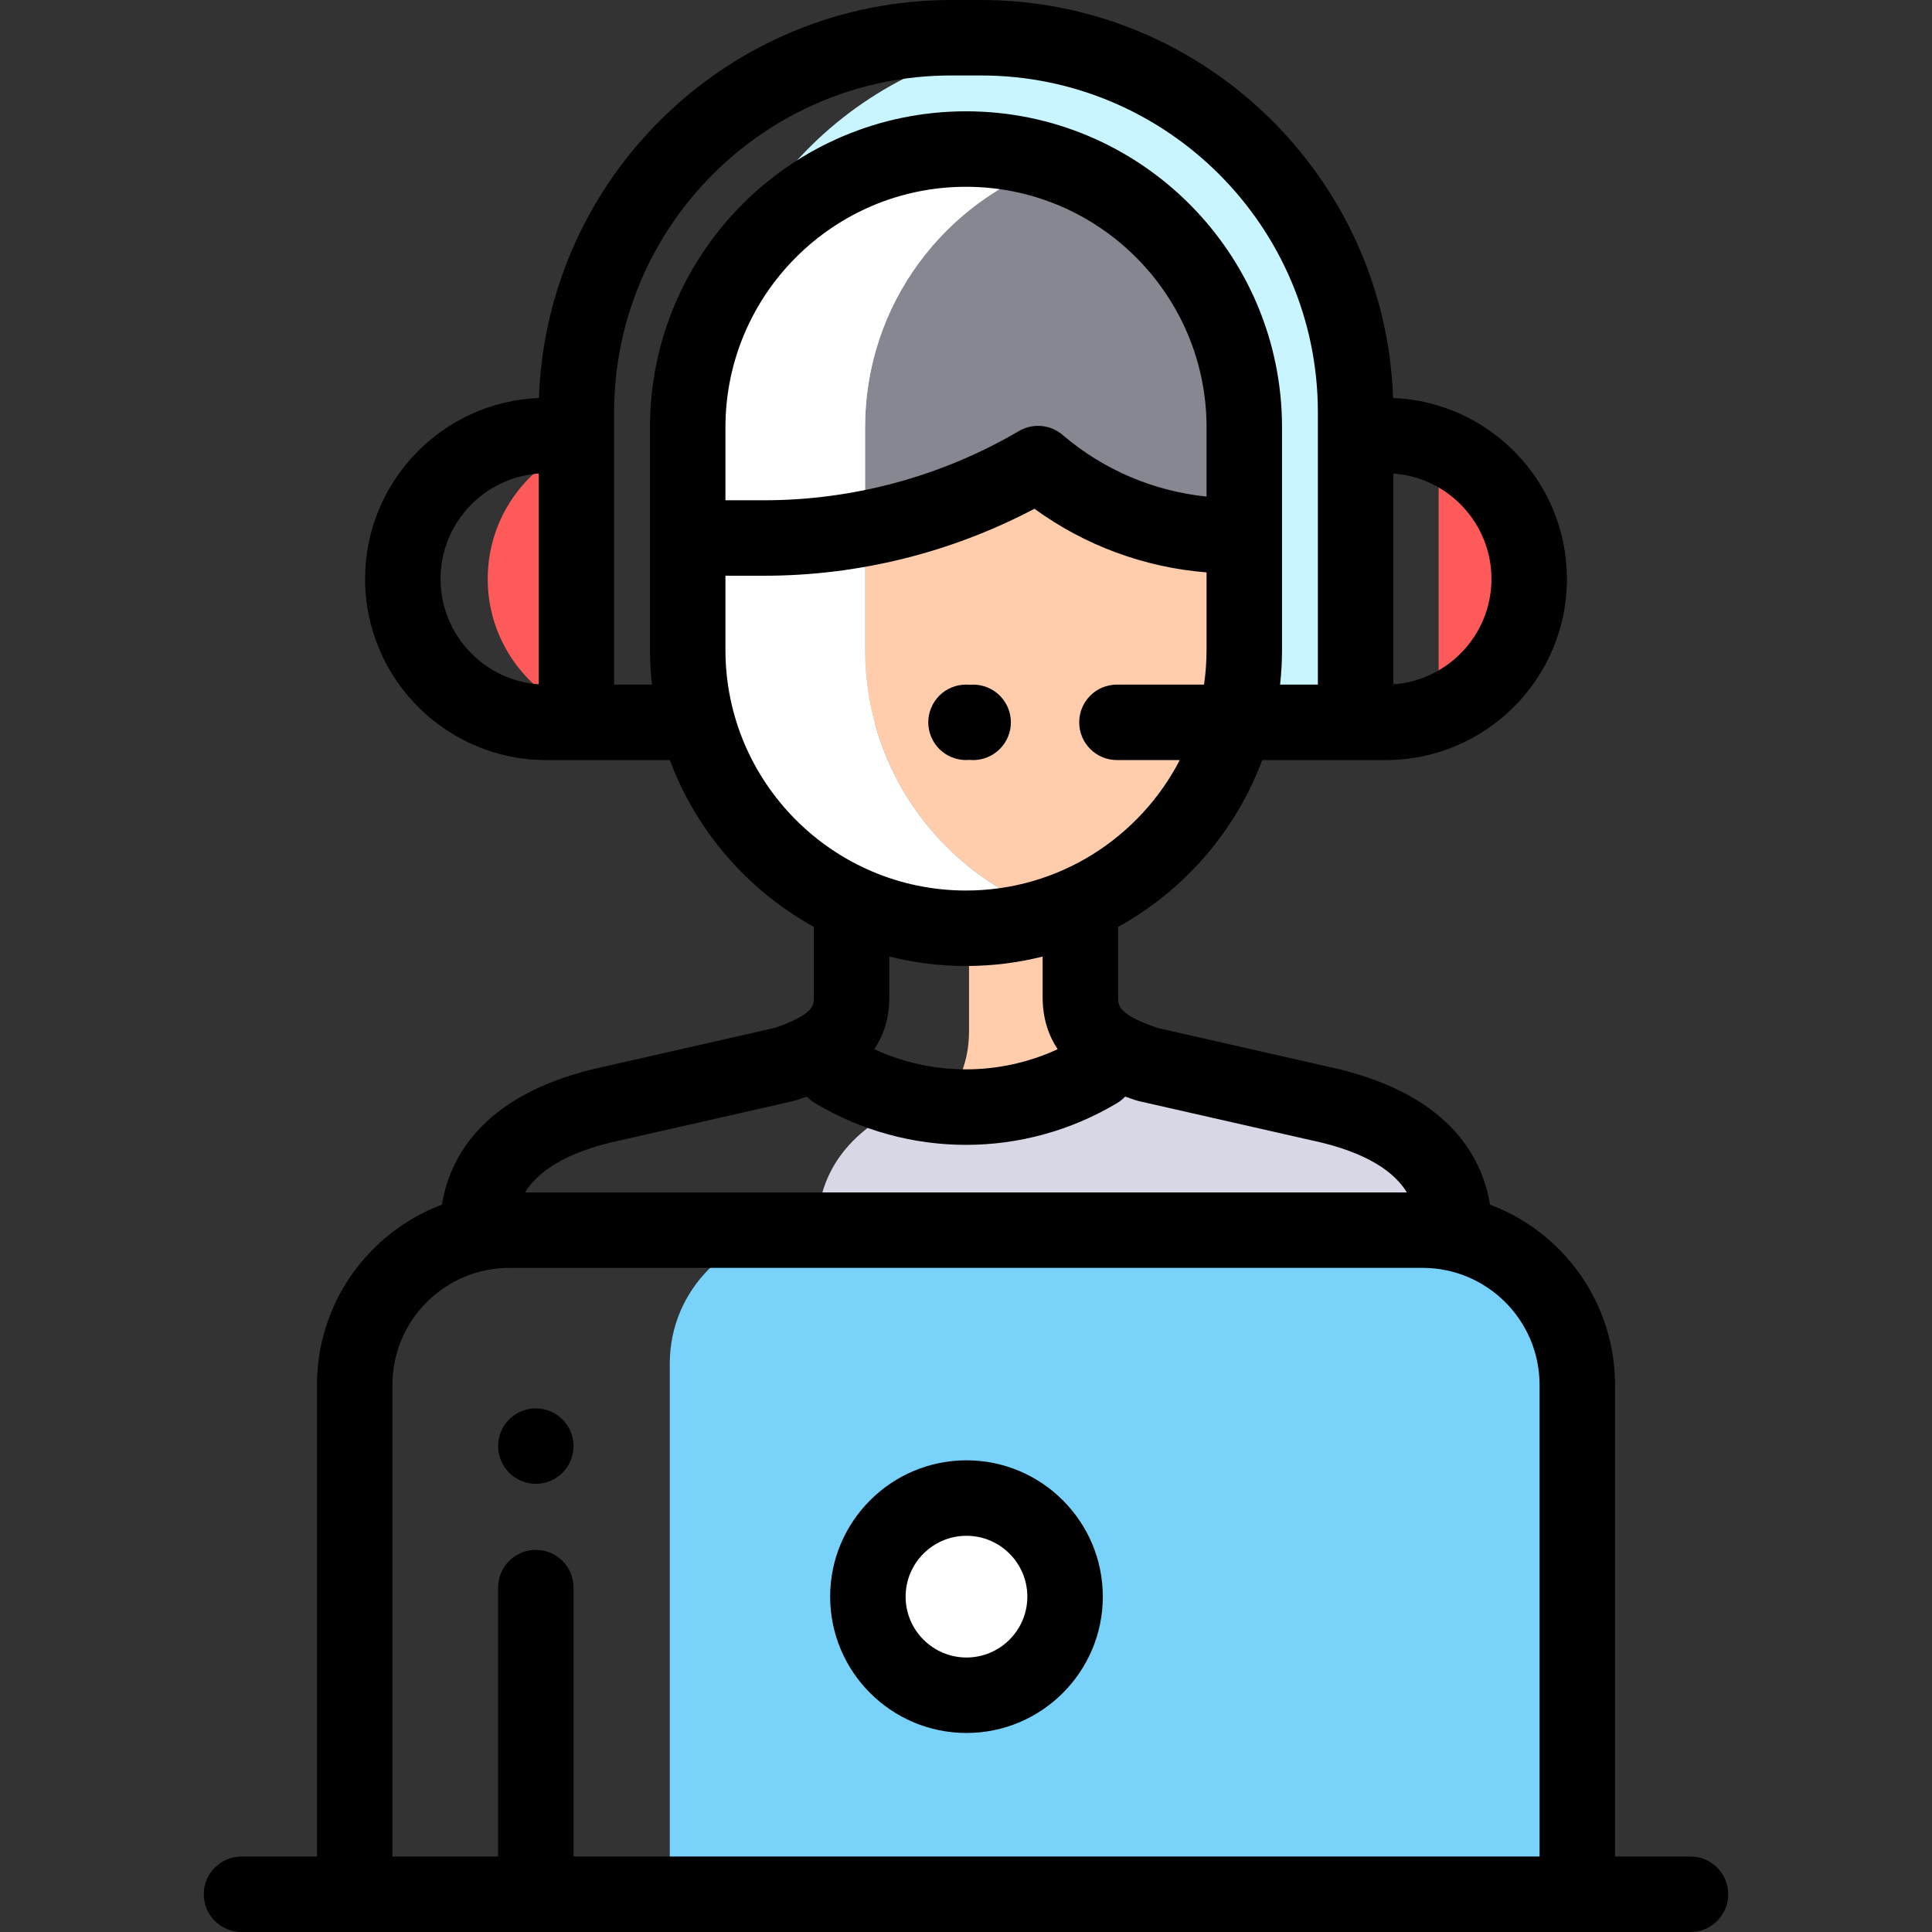 <?xml version="1.0" encoding="iso-8859-1"?>
<!-- Generator: Adobe Illustrator 19.0.0, SVG Export Plug-In . SVG Version: 6.00 Build 0)  -->
<svg version="1.1" id="Capa_1" xmlns="http://www.w3.org/2000/svg" xmlns:xlink="http://www.w3.org/1999/xlink" x="0px" y="0px"
	 viewBox="0 0 512 512" style="enable-background:new 0 0 512 512;" xml:space="preserve">
<rect x="0" y="0" width="512" height="512" fill="#333333" stroke="none"/>
<path style="fill:#C8F5FF;" d="M272.333,10.765c-48.996,6.083-86.917,47.866-86.917,98.508v82.152h27.779h118.582h27.472v-82.152
	C359.25,58.63,321.329,16.848,272.333,10.765z"/>
<g>
	<path style="fill:#878791;" d="M329.75,172.25v-59c0-32.511-21.046-60.089-50.25-69.904c-29.204,9.815-50.25,37.392-50.25,69.904
		v59c0,32.511,21.046,60.089,50.25,69.904C308.704,232.339,329.75,204.761,329.75,172.25z"/>
	<path style="fill:#878791;" d="M262.8,245.676c-0.691,0.063-1.386,0.115-2.083,0.158C261.413,245.789,262.108,245.74,262.8,245.676
		z"/>
	<path style="fill:#878791;" d="M259.448,245.913C258.305,245.966,257.156,246,256,246C257.157,246,258.305,245.966,259.448,245.913
		z"/>
	<path style="fill:#878791;" d="M268.756,244.878c-0.288,0.05-0.574,0.107-0.864,0.154
		C268.182,244.985,268.468,244.929,268.756,244.878z"/>
	<path style="fill:#878791;" d="M266.005,245.306c-0.531,0.072-1.063,0.142-1.597,0.203
		C264.942,245.448,265.474,245.379,266.005,245.306z"/>
	<polygon style="fill:#878791;" points="279.5,242.154 279.5,242.154 279.494,242.155 	"/>
</g>
<g>
	<path style="fill:#FFCDAC;" d="M326.755,141.967c-19.017,0-37.316-6.835-51.661-19.114c-14.162,8.302-29.671,14.114-45.843,17.186
		v32.211c0,32.511,21.046,60.088,50.25,69.904c29.204-9.815,50.25-37.392,50.25-69.904v-30.283H326.755z"/>
	<path style="fill:#FFCDAC;" d="M279.494,242.155c-3.471,1.166-7.06,2.076-10.738,2.723
		C272.437,244.236,276.022,243.322,279.494,242.155z"/>
	<path style="fill:#FFCDAC;" d="M267.892,245.032c-0.625,0.102-1.257,0.188-1.887,0.274
		C266.636,245.22,267.266,245.134,267.892,245.032z"/>
	<path style="fill:#FFCDAC;" d="M264.408,245.509c-0.534,0.061-1.07,0.117-1.608,0.167
		C263.338,245.626,263.873,245.57,264.408,245.509z"/>
	<path style="fill:#FFCDAC;" d="M260.716,245.834c-0.422,0.027-0.844,0.059-1.268,0.079
		C259.873,245.893,260.294,245.861,260.716,245.834z"/>
</g>
<path style="fill:#FFFFFF;" d="M229.25,172.25v-32.211V113.25c0-32.511,21.046-60.089,50.25-69.904
	c-7.384-2.481-15.28-3.846-23.5-3.846c-40.731,0-73.75,33.019-73.75,73.75v29.326v29.674c0,40.731,33.019,73.75,73.75,73.75
	c1.156,0,2.305-0.034,3.448-0.087c0.425-0.02,0.846-0.052,1.268-0.079c0.697-0.044,1.392-0.095,2.083-0.158
	c0.538-0.05,1.074-0.105,1.608-0.167c0.535-0.061,1.066-0.131,1.597-0.203c0.631-0.086,1.262-0.172,1.887-0.274
	c0.289-0.047,0.575-0.104,0.864-0.154c3.678-0.647,7.267-1.556,10.738-2.723c0.002-0.001,0.004-0.001,0.006-0.002
	C250.296,232.338,229.25,204.761,229.25,172.25z"/>
<g>
	<path style="fill:#FF5A5A;" d="M381.25,118.099v70.652c14.056-5.575,24-19.285,24-35.326l0,0
		C405.25,137.384,395.306,123.675,381.25,118.099z"/>
	<path style="fill:#FF5A5A;" d="M152.75,118.296c-13.792,5.699-23.5,19.278-23.5,35.129l0,0c0,15.851,9.708,29.429,23.5,35.129
		V118.296z"/>
</g>
<g>
	<path style="fill:#FFCDAC;" d="M286.309,264.285v-18.961l-29.505-0.32v28.102c0,8.531-2.866,14.876-7.918,19.898
		c14.404,1.512,29.182-1.577,42.052-9.277l5.799-4.591C290.279,275.941,286.309,271.629,286.309,264.285z"/>
	<path style="fill:#FFCDAC;" d="M324.449,286.69l-20.412-4.636c-0.097-0.032-0.188-0.066-0.284-0.099
		c0.096,0.032,0.187,0.066,0.284,0.099L324.449,286.69z"/>
	<path style="fill:#FFCDAC;" d="M208.014,282.033c-0.021,0.007-0.04,0.014-0.06,0.021l-29.684,6.741l29.684-6.741
		C207.974,282.047,207.993,282.04,208.014,282.033z"/>
	<path style="fill:#FFCDAC;" d="M210.019,281.334c0.052-0.019,0.103-0.039,0.155-0.059
		C210.121,281.295,210.071,281.315,210.019,281.334z"/>
	<path style="fill:#FFCDAC;" d="M302.052,281.364c0.007,0.002,0.013,0.005,0.02,0.008
		C302.065,281.369,302.059,281.367,302.052,281.364z"/>
</g>
<g>
	<path style="fill:#D7D7E6;" d="M210.173,281.275c1.99-0.728,3.827-1.504,5.495-2.357C214,279.771,212.16,280.546,210.173,281.275z"
		/>
	<path style="fill:#D7D7E6;" d="M208.014,282.033c0.684-0.229,1.352-0.462,2.005-0.699
		C209.366,281.572,208.697,281.804,208.014,282.033z"/>
	<path style="fill:#D7D7E6;" d="M126.573,326c0-1.161,0.057-2.29,0.168-3.388C126.629,323.71,126.573,324.839,126.573,326z"/>
	<path style="fill:#D7D7E6;" d="M126.741,322.612c0.167-1.647,0.458-3.226,0.866-4.736
		C127.199,319.386,126.908,320.964,126.741,322.612z"/>
	<path style="fill:#D7D7E6;" d="M128.578,314.945c1.123-2.842,2.698-5.417,4.674-7.738
		C131.276,309.528,129.701,312.103,128.578,314.945z"/>
	<path style="fill:#D7D7E6;" d="M349.497,292.379l-25.048-5.689L349.497,292.379c21.394,4.5,35.92,15.053,35.92,33.621l0,0
		C385.417,307.431,370.891,296.879,349.497,292.379z"/>
	<path style="fill:#D7D7E6;" d="M162.493,292.379l15.776-3.583L162.493,292.379c-12.703,2.672-22.984,7.478-29.242,14.828
		C139.509,299.856,149.791,295.051,162.493,292.379z"/>
	<path style="fill:#D7D7E6;" d="M296.737,279.136L296.737,279.136c1.623,0.803,3.402,1.536,5.315,2.228
		C300.139,280.672,298.359,279.939,296.737,279.136z"/>
	<path style="fill:#D7D7E6;" d="M302.072,281.372c0.548,0.198,1.112,0.392,1.681,0.584
		C303.184,281.763,302.62,281.57,302.072,281.372z"/>
	<path style="fill:#D7D7E6;" d="M349.497,292.379l-25.048-5.689l-20.412-4.636c-0.097-0.032-0.188-0.066-0.284-0.099
		c-0.569-0.192-1.133-0.386-1.681-0.584c-0.007-0.002-0.013-0.005-0.02-0.008c-1.913-0.692-3.693-1.425-5.315-2.228l-5.799,4.591
		c-14.883,8.905-32.32,11.645-48.777,8.228c-7.383,3.095-13.48,7.157-17.863,12.305c-2.286,2.685-4.107,5.664-5.406,8.951
		c-0.433,1.096-0.808,2.226-1.123,3.391c-0.472,1.747-0.809,3.573-1.002,5.479c-0.129,1.271-0.195,2.577-0.195,3.919h168.845
		C385.417,307.431,370.891,296.879,349.497,292.379z"/>
</g>
<path style="fill:#78D2FA;" d="M418,502H177.5V361.324c0-19.509,15.815-35.324,35.324-35.324h169.852
	C402.185,326,418,341.815,418,361.324V502z"/>
<circle style="fill:#FFFFFF;" cx="256.13" cy="423.13" r="26.13"/>
<path d="M256.884,201.376c0.336,0.035,0.675,0.054,1.015,0.054c2.631,0,5.2-1.07,7.061-2.939c1.87-1.86,2.939-4.431,2.939-7.061
	c0-2.64-1.069-5.21-2.939-7.08c-1.86-1.859-4.43-2.92-7.061-2.92c-0.297,0-0.593,0.018-0.887,0.044
	c-0.336-0.035-0.673-0.054-1.012-0.054c-2.63,0-5.21,1.07-7.07,2.93c-1.86,1.87-2.93,4.44-2.93,7.07c0,2.64,1.069,5.21,2.93,7.08
	c1.86,1.859,4.44,2.92,7.07,2.92C256.296,201.42,256.591,201.402,256.884,201.376z"/>
<path d="M448,492h-20V367c0-21.835-13.797-40.503-33.129-47.76c-2.097-12.837-11.22-29.871-43.236-36.63l-44.886-10.194
	c-10.44-3.557-10.44-5.984-10.44-8.13v-18.651c17.467-9.633,31.145-25.316,38.19-44.21h32.751c26.468,0,48-21.532,48-48
	c0-25.822-20.496-46.935-46.073-47.951C367.167,46.974,318.958,0,259.978,0h-7.955c-58.981,0-107.189,46.974-109.199,105.474
	c-25.577,1.016-46.073,22.13-46.073,47.951c0,26.468,21.532,48,48,48h32.751c7.044,18.89,20.718,34.571,38.18,44.204v18.656
	c0,2.146,0,4.573-10.44,8.13l-44.889,10.195c-32.013,6.76-41.137,23.796-43.234,36.633C97.793,326.504,84,345.169,84,367v125H64
	c-5.522,0-10,4.478-10,10s4.478,10,10,10h384c5.522,0,10-4.478,10-10S453.522,492,448,492z M319.75,131.597
	c-14.011-1.428-27.353-7.096-38.153-16.34c-3.24-2.773-7.881-3.187-11.561-1.03c-20.477,12.005-43.833,18.35-67.543,18.35H192.25
	V113.25c0-35.151,28.599-63.75,63.75-63.75s63.75,28.599,63.75,63.75V131.597z M395.25,153.425c0,14.767-11.491,26.899-26,27.93
	v-55.859C383.759,126.525,395.25,138.658,395.25,153.425z M116.75,153.425c0-14.767,11.491-26.899,26-27.93v55.859
	C128.241,180.324,116.75,168.191,116.75,153.425z M162.75,181.425v-66v-6.152C162.75,60.048,202.798,20,252.022,20h7.955
	c49.225,0,89.272,40.048,89.272,89.272v6.152v66h-10.013c0.33-3.015,0.513-6.073,0.513-9.175v-59c0-46.18-37.57-83.75-83.75-83.75
	s-83.75,37.57-83.75,83.75v59c0,3.101,0.183,6.16,0.513,9.175L162.75,181.425L162.75,181.425z M192.25,172.25v-19.674h10.243
	c24.966,0,49.59-6.118,71.641-17.748c13.362,9.723,29.167,15.564,45.616,16.861v20.56c0,3.116-0.235,6.177-0.669,9.175H296
	c-5.522,0-10,4.478-10,10s4.478,10,10,10h16.653C302.046,221.937,280.641,236,256,236C220.849,236,192.25,207.401,192.25,172.25z
	 M256,256c7.003,0,13.803-0.876,20.309-2.503v10.788c0,5.668,1.587,10.169,3.983,13.767c-15.424,7.119-33.168,7.118-48.591-0.003
	c2.395-3.597,3.981-8.097,3.981-13.763v-10.791C242.19,255.123,248.994,256,256,256z M164.552,302.165
	c0.052-0.012,0.104-0.022,0.156-0.034l45.46-10.325c0.322-0.073,0.641-0.163,0.954-0.268c0.766-0.256,1.682-0.563,2.695-0.93
	c0.612,0.643,1.312,1.222,2.111,1.7C228.287,299.703,242.144,303.4,256,303.4c13.857,0,27.714-3.697,40.072-11.092
	c0.798-0.477,1.497-1.055,2.108-1.697c1.01,0.365,1.924,0.672,2.688,0.928c0.313,0.104,0.632,0.194,0.954,0.268l45.46,10.325
	c0.052,0.012,0.104,0.022,0.156,0.034c15.372,3.233,22.289,8.767,25.41,13.835H139.142
	C142.263,310.932,149.18,305.398,164.552,302.165z M152,492v-71.267c0-5.522-4.478-10-10-10s-10,4.478-10,10V492h-28V367
	c0-17.094,13.906-31,31-31h242c17.094,0,31,13.906,31,31v125H152z"/>
<path d="M256.127,387c-19.922,0-36.129,16.207-36.129,36.129c0,19.921,16.207,36.128,36.129,36.128s36.129-16.207,36.129-36.128
	C292.256,403.207,276.049,387,256.127,387z M256.127,439.257c-8.894,0-16.129-7.235-16.129-16.128
	c0-8.894,7.235-16.129,16.129-16.129c8.894,0,16.129,7.235,16.129,16.129C272.256,432.021,265.021,439.257,256.127,439.257z"/>
<path d="M142,373.229c-2.63,0-5.21,1.07-7.07,2.931c-1.86,1.859-2.93,4.43-2.93,7.069c0,2.63,1.069,5.21,2.93,7.07
	s4.44,2.93,7.07,2.93s5.21-1.069,7.069-2.93c1.86-1.86,2.931-4.44,2.931-7.07s-1.07-5.21-2.931-7.069
	C147.21,374.3,144.63,373.229,142,373.229z"/>
<g>
</g>
<g>
</g>
<g>
</g>
<g>
</g>
<g>
</g>
<g>
</g>
<g>
</g>
<g>
</g>
<g>
</g>
<g>
</g>
<g>
</g>
<g>
</g>
<g>
</g>
<g>
</g>
<g>
</g>
</svg>
